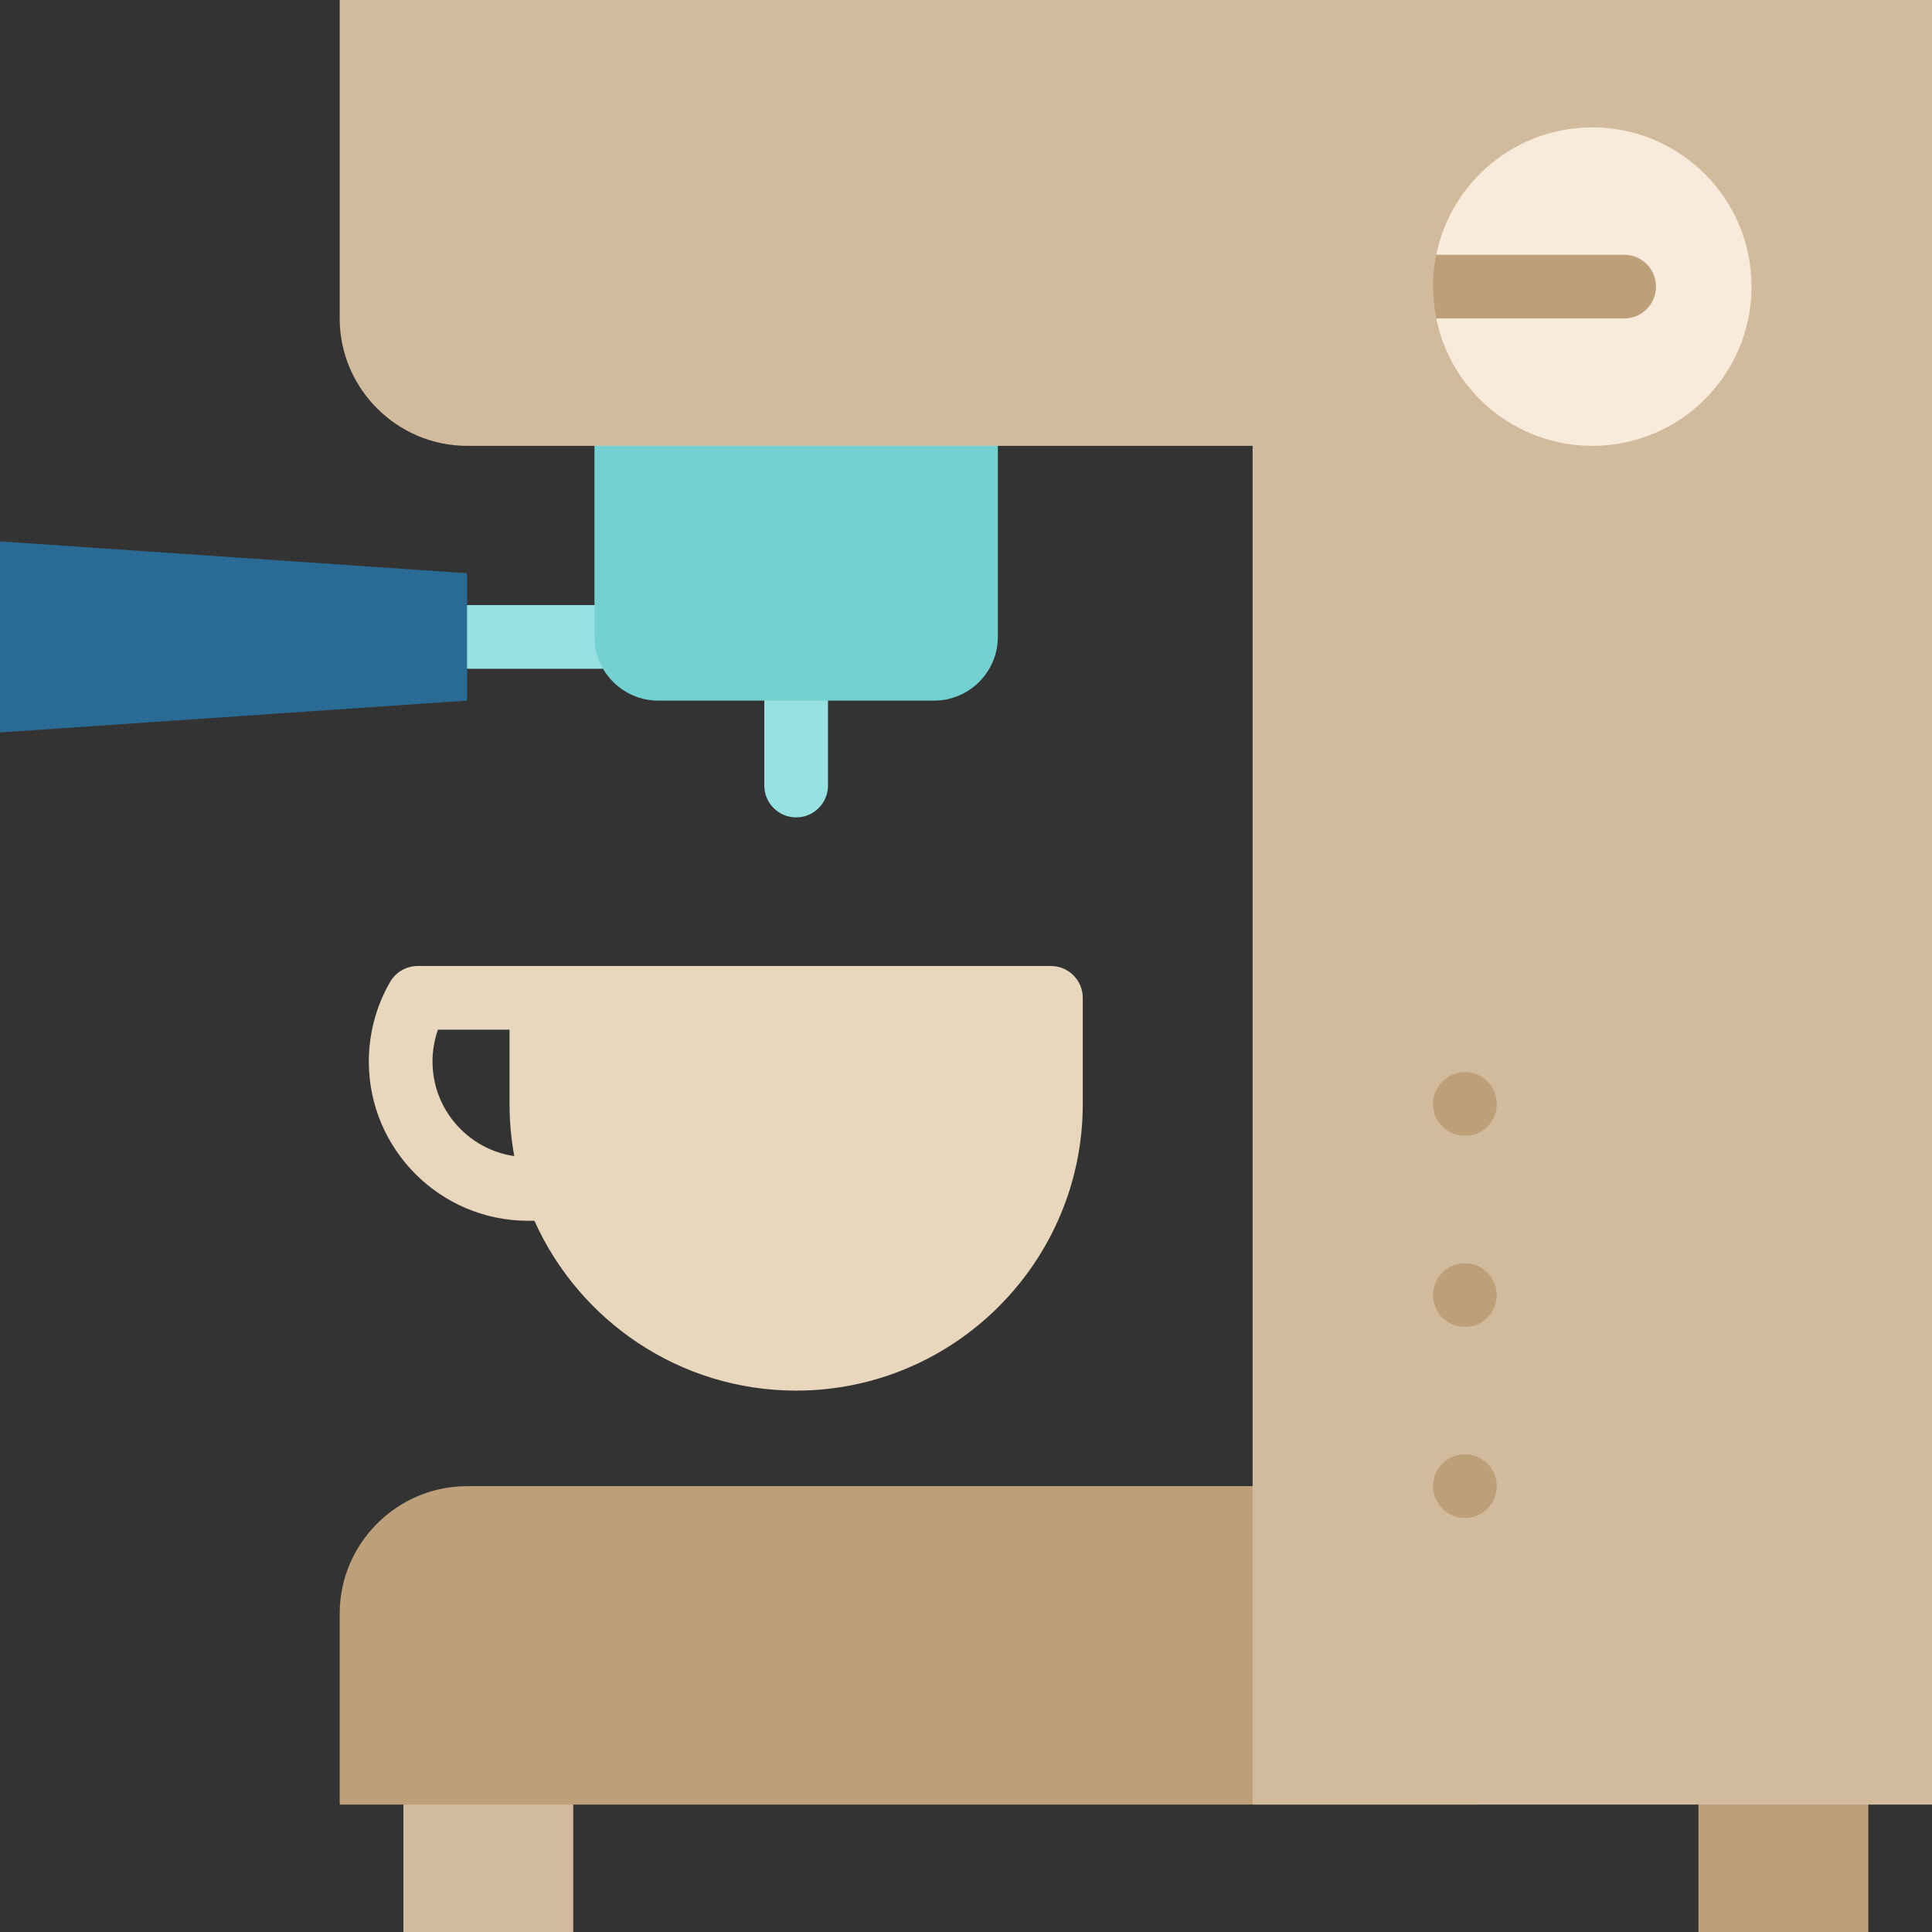 <?xml version="1.0" encoding="iso-8859-1"?>
<!-- Generator: Adobe Illustrator 19.0.0, SVG Export Plug-In . SVG Version: 6.00 Build 0)  -->
<svg version="1.1" id="Layer_1" xmlns="http://www.w3.org/2000/svg" xmlns:xlink="http://www.w3.org/1999/xlink" x="0px" y="0px"
	 viewBox="0 0 512 512" style="enable-background:new 0 0 512 512;" xml:space="preserve">
<rect x="0" y="0" width="512" height="512" fill="#333333" stroke="none"/>
<rect x="106.901" y="466.989" style="fill:#D2BA9C;" width="45.011" height="45.011"/>
<rect x="450.11" y="466.989" style="fill:#BD9F79;" width="45.011" height="45.011"/>
<g>
	<rect x="112.527" y="160.352" style="fill:#98E1E2;" width="56.264" height="16.879"/>
	<path style="fill:#98E1E2;" d="M202.549,163.165v45.011c0,4.661,3.779,8.44,8.44,8.44c4.661,0,8.44-3.779,8.44-8.44v-45.011
		H202.549z"/>
</g>
<polygon style="fill:#296B94;" points="0,143.473 0,194.11 123.78,185.67 123.78,151.912 "/>
<path style="fill:#74D1D2;" d="M157.538,106.901v61.89c0,9.284,7.596,16.879,16.879,16.879h73.143
	c9.284,0,16.879-7.596,16.879-16.879v-61.89H157.538z"/>
<path style="fill:#BD9F79;" d="M123.78,393.846c-18.567,0-33.758,15.191-33.758,33.758v50.637h241.934l22.505-84.396H123.78z"/>
<path style="fill:#D2BA9C;" d="M90.022,0v84.396c0,18.567,15.191,33.758,33.758,33.758h208.176v360.088H512V0H90.022z"/>
<path style="fill:#F9EBDB;" d="M421.978,33.758c23.304,0,42.198,18.893,42.198,42.198s-18.893,42.198-42.198,42.198
	c-20.391,0-37.405-14.465-41.34-33.694l10.395-8.504l-10.409-8.44C384.535,48.256,401.564,33.758,421.978,33.758z"/>
<g>
	<path style="fill:#BD9F79;" d="M430.418,67.516h-49.791c-0.554,2.727-0.846,5.549-0.846,8.44s0.293,5.713,0.846,8.44h49.791
		c4.661,0,8.44-3.779,8.44-8.44S435.078,67.516,430.418,67.516z"/>
	<circle style="fill:#BD9F79;" cx="388.22" cy="393.846" r="8.44"/>
	<circle style="fill:#BD9F79;" cx="388.22" cy="343.209" r="8.44"/>
	<circle style="fill:#BD9F79;" cx="388.22" cy="292.571" r="8.44"/>
</g>
<path style="fill:#E8D6BD;" d="M278.505,256H110.698c-3.012,0-5.796,1.606-7.305,4.213c-3.698,6.39-5.651,13.689-5.651,21.107
	c0,23.268,18.929,42.198,42.198,42.198h1.687c11.869,26.501,38.496,45.01,69.363,45.01c41.883,0,75.956-34.073,75.956-75.956V264.44
	C286.945,259.779,283.166,256,278.505,256z M114.62,281.32c0-2.89,0.493-5.746,1.443-8.441h18.97v19.692
	c0,4.714,0.431,9.327,1.257,13.806C124.053,304.603,114.62,294.042,114.62,281.32z"/>
<g>
</g>
<g>
</g>
<g>
</g>
<g>
</g>
<g>
</g>
<g>
</g>
<g>
</g>
<g>
</g>
<g>
</g>
<g>
</g>
<g>
</g>
<g>
</g>
<g>
</g>
<g>
</g>
<g>
</g>
</svg>
